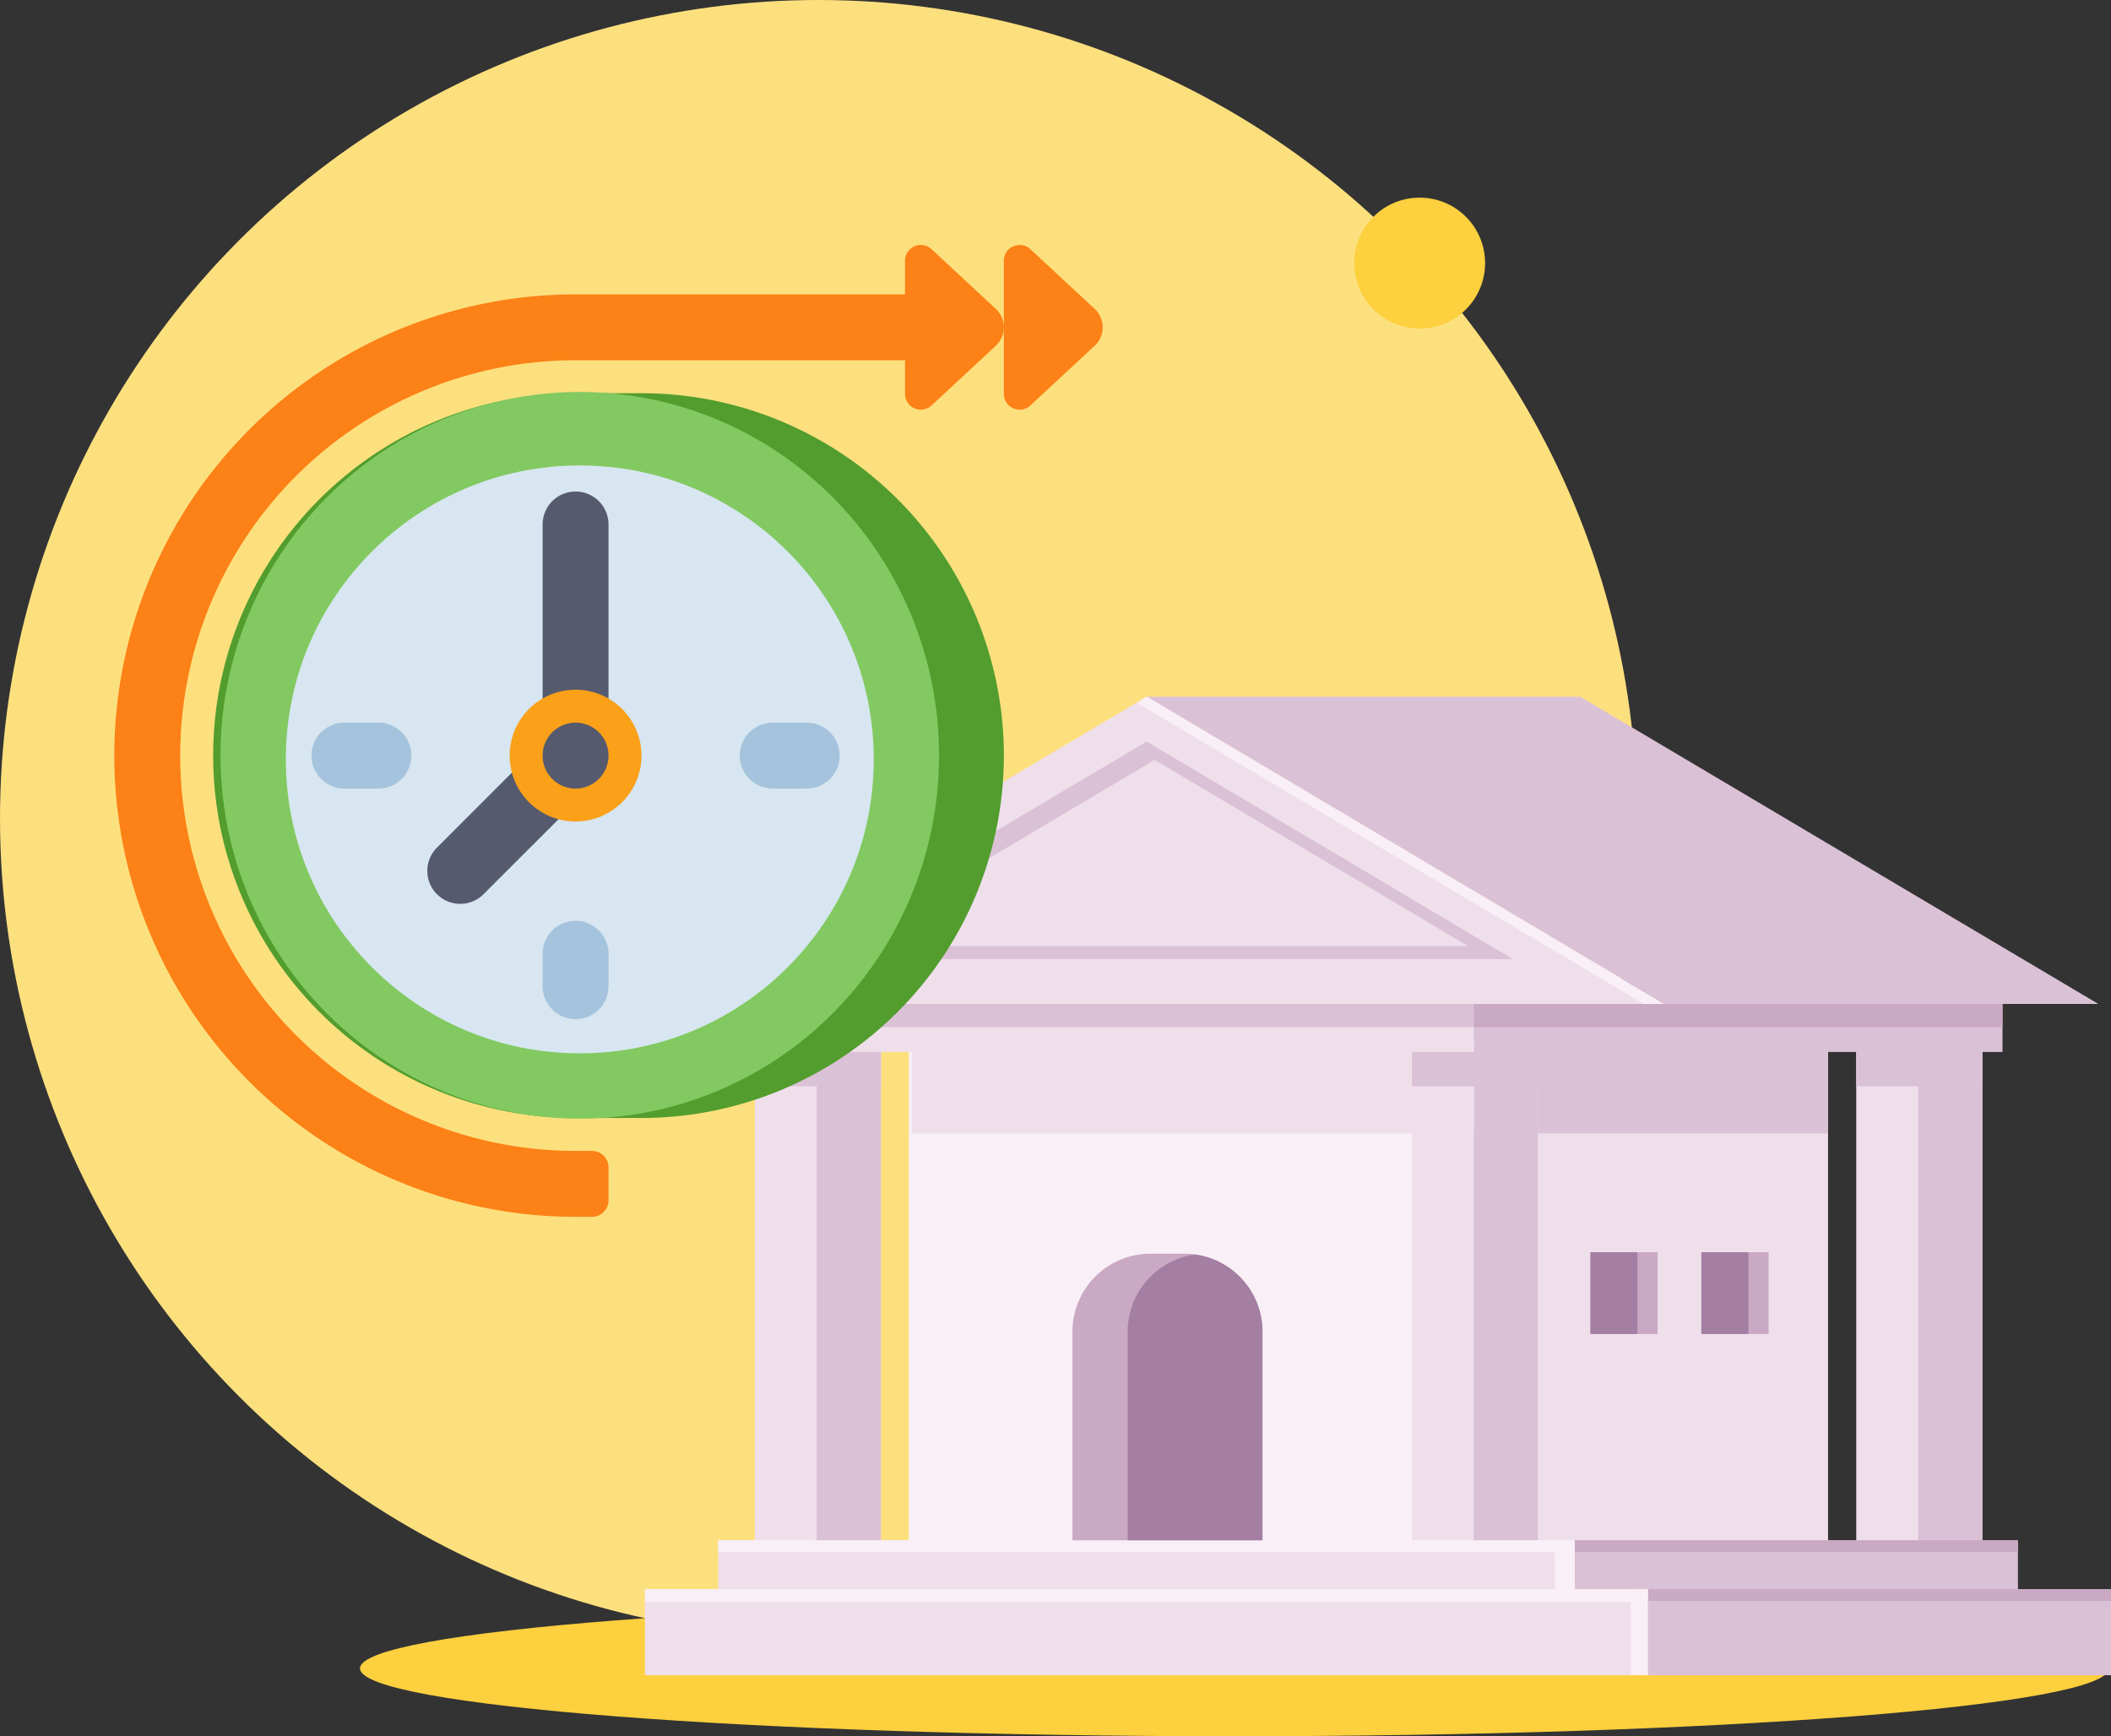 <svg xmlns="http://www.w3.org/2000/svg" xmlns:xlink="http://www.w3.org/1999/xlink" width="258.512" height="212.631" viewBox="0 0 258.512 212.631">
  <rect x="0" y="0" width="258.512" height="212.631" fill="#333333" stroke="none"/>
  <defs>
    <clipPath id="clip-path">
      <rect id="Rectángulo_43702" data-name="Rectángulo 43702" width="181.509" height="119.831" fill="none"/>
    </clipPath>
  </defs>
  <g id="Grupo_156118" data-name="Grupo 156118" transform="translate(-1091 -2006)">
    <g id="Grupo_156008" data-name="Grupo 156008" transform="translate(0 -848.175)">
      <g id="Grupo_151790" data-name="Grupo 151790" transform="translate(666.271 2346.788)">
        <g id="Grupo_97472" data-name="Grupo 97472" transform="translate(409.49 507.387)">
          <circle id="Elipse_5221" data-name="Elipse 5221" cx="100.227" cy="100.227" r="100.227" transform="translate(15.24 0)" fill="#fde07e"/>
          <path id="Trazado_212833" data-name="Trazado 212833" d="M107.084,0c59.141,0,107.084,3.722,107.084,8.314s-47.943,8.314-107.084,8.314S0,12.905,0,8.314,47.943,0,107.084,0Z" transform="translate(59.322 196.004)" fill="#fcd03e"/>
          <line id="Línea_250" data-name="Línea 250" y2="16.632" transform="translate(108.184 122.586)" fill="#003889"/>
          <circle id="Elipse_5225" data-name="Elipse 5225" cx="8.015" cy="8.015" r="8.015" transform="translate(177.754 32.219) rotate(-45)" fill="#fcd03e"/>
        </g>
      </g>
    </g>
    <g id="Grupo_156097" data-name="Grupo 156097" transform="translate(1168 2091.324)">
      <rect id="Rectángulo_43670" data-name="Rectángulo 43670" width="69.189" height="62.668" transform="translate(77.672 42.082)" fill="#efdfeb"/>
      <rect id="Rectángulo_43671" data-name="Rectángulo 43671" width="68.805" height="11.405" transform="translate(78.056 42.082)" fill="#dbc1d6"/>
      <rect id="Rectángulo_43672" data-name="Rectángulo 43672" width="69.189" height="62.668" transform="translate(34.291 42.082)" fill="#f9eff7"/>
      <rect id="Rectángulo_43673" data-name="Rectángulo 43673" width="15.436" height="73.507" transform="translate(15.439 34.824)" fill="#efdfeb"/>
      <rect id="Rectángulo_43674" data-name="Rectángulo 43674" width="7.858" height="73.507" transform="translate(23.017 34.824)" fill="#dbc1d6"/>
      <rect id="Rectángulo_43675" data-name="Rectángulo 43675" width="97.947" height="6.058" transform="translate(13.392 37.451)" fill="#efdfeb"/>
      <rect id="Rectángulo_43676" data-name="Rectángulo 43676" width="15.436" height="73.507" transform="translate(95.902 34.824)" fill="#efdfeb"/>
      <rect id="Rectángulo_43677" data-name="Rectángulo 43677" width="7.858" height="73.507" transform="translate(103.48 34.824)" fill="#dbc1d6"/>
      <rect id="Rectángulo_43678" data-name="Rectángulo 43678" width="15.436" height="73.507" transform="translate(150.316 34.824)" fill="#efdfeb"/>
      <rect id="Rectángulo_43679" data-name="Rectángulo 43679" width="7.858" height="73.507" transform="translate(157.897 34.824)" fill="#dbc1d6"/>
      <rect id="Rectángulo_43680" data-name="Rectángulo 43680" width="57.47" height="6.058" transform="translate(110.754 37.451)" fill="#dbc1d6"/>
      <rect id="Rectángulo_43681" data-name="Rectángulo 43681" width="104.888" height="6.054" transform="translate(10.942 103.309)" fill="#efdfeb"/>
      <rect id="Rectángulo_43682" data-name="Rectángulo 43682" width="54.286" height="6.054" transform="translate(115.827 103.309)" fill="#dbc1d6"/>
      <rect id="Rectángulo_43683" data-name="Rectángulo 43683" width="97.916" height="3.032" transform="translate(13.425 37.448)" fill="#dbc1d6"/>
      <rect id="Rectángulo_43684" data-name="Rectángulo 43684" width="122.82" height="10.54" transform="translate(1.978 109.291)" fill="#efdfeb"/>
      <rect id="Rectángulo_43685" data-name="Rectángulo 43685" width="56.754" height="10.54" transform="translate(124.758 109.291)" fill="#dbc1d6"/>
      <rect id="Rectángulo_43686" data-name="Rectángulo 43686" width="64.746" height="3.032" transform="translate(103.48 37.448)" fill="#c9a9c4"/>
      <rect id="Rectángulo_43687" data-name="Rectángulo 43687" width="54.286" height="1.441" transform="translate(115.827 103.309)" fill="#c9a9c4"/>
      <rect id="Rectángulo_43688" data-name="Rectángulo 43688" width="56.754" height="1.441" transform="translate(124.758 109.294)" fill="#c9a9c4"/>
      <rect id="Rectángulo_43689" data-name="Rectángulo 43689" width="2.398" height="6.054" transform="translate(113.435 103.309)" fill="#f9eff7"/>
      <rect id="Rectángulo_43690" data-name="Rectángulo 43690" width="2.099" height="10.54" transform="translate(122.701 109.291)" fill="#f9eff7"/>
      <rect id="Rectángulo_43691" data-name="Rectángulo 43691" width="2.398" height="6.054" transform="translate(113.435 103.309)" fill="#f9eff7"/>
      <rect id="Rectángulo_43692" data-name="Rectángulo 43692" width="122.82" height="1.569" transform="translate(1.978 109.291)" fill="#f9eff7"/>
      <rect id="Rectángulo_43693" data-name="Rectángulo 43693" width="68.805" height="11.405" transform="translate(34.675 42.082)" fill="#efdfeb"/>
      <rect id="Rectángulo_43694" data-name="Rectángulo 43694" width="104.885" height="1.441" transform="translate(10.945 103.309)" fill="#f9eff7"/>
      <rect id="Rectángulo_43695" data-name="Rectángulo 43695" width="15.436" height="4.202" transform="translate(15.439 43.508)" fill="#dbc1d6"/>
      <rect id="Rectángulo_43696" data-name="Rectángulo 43696" width="15.436" height="4.202" transform="translate(95.902 43.508)" fill="#dbc1d6"/>
      <rect id="Rectángulo_43697" data-name="Rectángulo 43697" width="15.436" height="4.202" transform="translate(150.316 43.508)" fill="#dbc1d6"/>
      <g id="Grupo_156094" data-name="Grupo 156094" transform="translate(0 0)">
        <g id="Grupo_156093" data-name="Grupo 156093" clip-path="url(#clip-path)">
          <path id="Trazado_597998" data-name="Trazado 597998" d="M31.549,22.386H27.383a9.554,9.554,0,0,0-9.552,9.552V57.482H41.1V31.938a9.554,9.554,0,0,0-9.552-9.552" transform="translate(36.501 45.826)" fill="#c9a9c4"/>
          <path id="Trazado_597999" data-name="Trazado 597999" d="M28.307,22.418a9.547,9.547,0,0,0-8.257,9.455V57.416H36.562V31.873a9.549,9.549,0,0,0-8.254-9.455" transform="translate(41.043 45.892)" fill="#a57ea3"/>
          <rect id="Rectángulo_43698" data-name="Rectángulo 43698" width="8.236" height="10.022" transform="translate(117.759 68.028)" fill="#c9a9c4"/>
          <rect id="Rectángulo_43699" data-name="Rectángulo 43699" width="5.765" height="10.022" transform="translate(117.759 68.028)" fill="#a57ea3"/>
          <rect id="Rectángulo_43700" data-name="Rectángulo 43700" width="8.236" height="10.022" transform="translate(131.349 68.028)" fill="#c9a9c4"/>
          <rect id="Rectángulo_43701" data-name="Rectángulo 43701" width="5.765" height="10.022" transform="translate(131.349 68.028)" fill="#a57ea3"/>
          <path id="Trazado_598000" data-name="Trazado 598000" d="M73.9,0H20.818L84.16,37.622h53.18Z" transform="translate(42.616 0.001)" fill="#dbc1d6"/>
          <path id="Trazado_598001" data-name="Trazado 598001" d="M0,37.622H126.775L63.433,0Z" transform="translate(0 0.001)" fill="#efdfeb"/>
          <path id="Trazado_598002" data-name="Trazado 598002" d="M6.073,28.442H95.842L50.989,1.8Z" transform="translate(12.431 3.69)" fill="#dbc1d6"/>
          <path id="Trazado_598003" data-name="Trazado 598003" d="M8.523,25.336H85.338L46.958,2.541Z" transform="translate(17.446 5.203)" fill="#efdfeb"/>
          <path id="Trazado_598004" data-name="Trazado 598004" d="M21.65,0,20.413.734,82.52,37.622h2.471Z" transform="translate(41.785 0.001)" fill="#f9eff7"/>
        </g>
      </g>
    </g>
    <g id="futuro" transform="translate(1089 2011.999)">
      <g id="Grupo_156106" data-name="Grupo 156106" transform="translate(28.104 42.156)">
        <path id="Trazado_598031" data-name="Trazado 598031" d="M116.449,184.76H108.38a44.38,44.38,0,0,1,0-88.76h8.069a44.38,44.38,0,0,1,0,88.76Z" transform="translate(-64 -96)" fill="#529d2e"/>
      </g>
      <g id="Grupo_156107" data-name="Grupo 156107" transform="translate(28.68 42.444)">
        <ellipse id="Elipse_5555" data-name="Elipse 5555" cx="44" cy="44.5" rx="44" ry="44.5" transform="translate(0.32 -0.443)" fill="#82c961"/>
      </g>
      <g id="Grupo_156108" data-name="Grupo 156108" transform="translate(36.749 50.513)">
        <circle id="Elipse_5556" data-name="Elipse 5556" cx="36" cy="36" r="36" transform="translate(0.251 0.487)" fill="#d7e6f0"/>
      </g>
      <g id="Grupo_156109" data-name="Grupo 156109" transform="translate(68.449 54.26)">
        <path id="Trazado_598032" data-name="Trazado 598032" d="M228.035,180.311A4.035,4.035,0,0,1,224,176.276V148.035a4.035,4.035,0,1,1,8.069,0v28.242A4.035,4.035,0,0,1,228.035,180.311Z" transform="translate(-224 -144)" fill="#555a6e"/>
      </g>
      <g id="Grupo_156110" data-name="Grupo 156110" transform="translate(68.449 106.709)">
        <path id="Trazado_598033" data-name="Trazado 598033" d="M228.035,364.1A4.035,4.035,0,0,1,224,360.069v-4.035a4.035,4.035,0,0,1,8.069,0v4.035A4.035,4.035,0,0,1,228.035,364.1Z" transform="translate(-224 -352)" fill="#a5c3dc"/>
      </g>
      <g id="Grupo_156111" data-name="Grupo 156111" transform="translate(92.656 82.502)">
        <path id="Trazado_598034" data-name="Trazado 598034" d="M328.069,264.069h-4.035a4.035,4.035,0,1,1,0-8.069h4.035a4.035,4.035,0,1,1,0,8.069Z" transform="translate(-320 -256)" fill="#a5c3dc"/>
      </g>
      <g id="Grupo_156112" data-name="Grupo 156112" transform="translate(40.207 82.502)">
        <path id="Trazado_598035" data-name="Trazado 598035" d="M120.069,264.069h-4.035a4.035,4.035,0,1,1,0-8.069h4.035a4.035,4.035,0,1,1,0,8.069Z" transform="translate(-112 -256)" fill="#a5c3dc"/>
      </g>
      <g id="Grupo_156113" data-name="Grupo 156113" transform="translate(54.328 82.502)">
        <path id="Trazado_598036" data-name="Trazado 598036" d="M172.035,278.19a4.035,4.035,0,0,1-2.853-6.887L183.3,257.182a4.035,4.035,0,1,1,5.706,5.706l-14.121,14.121A4.022,4.022,0,0,1,172.035,278.19Z" transform="translate(-168 -256)" fill="#555a6e"/>
      </g>
      <g id="Grupo_156116" data-name="Grupo 156116" transform="translate(64.414 78.467)">
        <g id="Grupo_156114" data-name="Grupo 156114" transform="translate(2.305 2.017)">
          <ellipse id="Elipse_5557" data-name="Elipse 5557" cx="5.5" cy="6.5" rx="5.5" ry="6.5" transform="translate(0.28 -0.483)" fill="#555a6e"/>
        </g>
        <g id="Grupo_156115" data-name="Grupo 156115">
          <path id="Trazado_598037" data-name="Trazado 598037" d="M216.069,244.035a4.035,4.035,0,1,1-4.035,4.035,4.039,4.039,0,0,1,4.035-4.035m0-4.035a8.069,8.069,0,1,0,8.069,8.069A8.069,8.069,0,0,0,216.069,240Z" transform="translate(-208 -240)" fill="#faa019"/>
        </g>
      </g>
      <g id="Grupo_156117" data-name="Grupo 156117" transform="translate(16 24.001)">
        <path id="Trazado_598038" data-name="Trazado 598038" d="M123.947,31.827l-7.873-7.31a1.931,1.931,0,0,0-3.245,1.415v4.12H72.484a56.483,56.483,0,1,0,0,112.967H74.5A2.017,2.017,0,0,0,76.518,141v-4.035A2.017,2.017,0,0,0,74.5,134.95H72.484a48.414,48.414,0,1,1,0-96.829h40.345v4.121a1.931,1.931,0,0,0,3.245,1.415l7.873-7.31a3.084,3.084,0,0,0,0-4.52Z" transform="translate(-16 -24.001)" fill="#fc8116"/>
        <path id="Trazado_598039" data-name="Trazado 598039" d="M459.119,31.827l-7.873-7.31A1.931,1.931,0,0,0,448,25.932v16.31a1.931,1.931,0,0,0,3.245,1.415l7.873-7.31a3.085,3.085,0,0,0,0-4.52Z" transform="translate(-339.068 -24.001)" fill="#fc8116"/>
      </g>
    </g>
  </g>
</svg>

